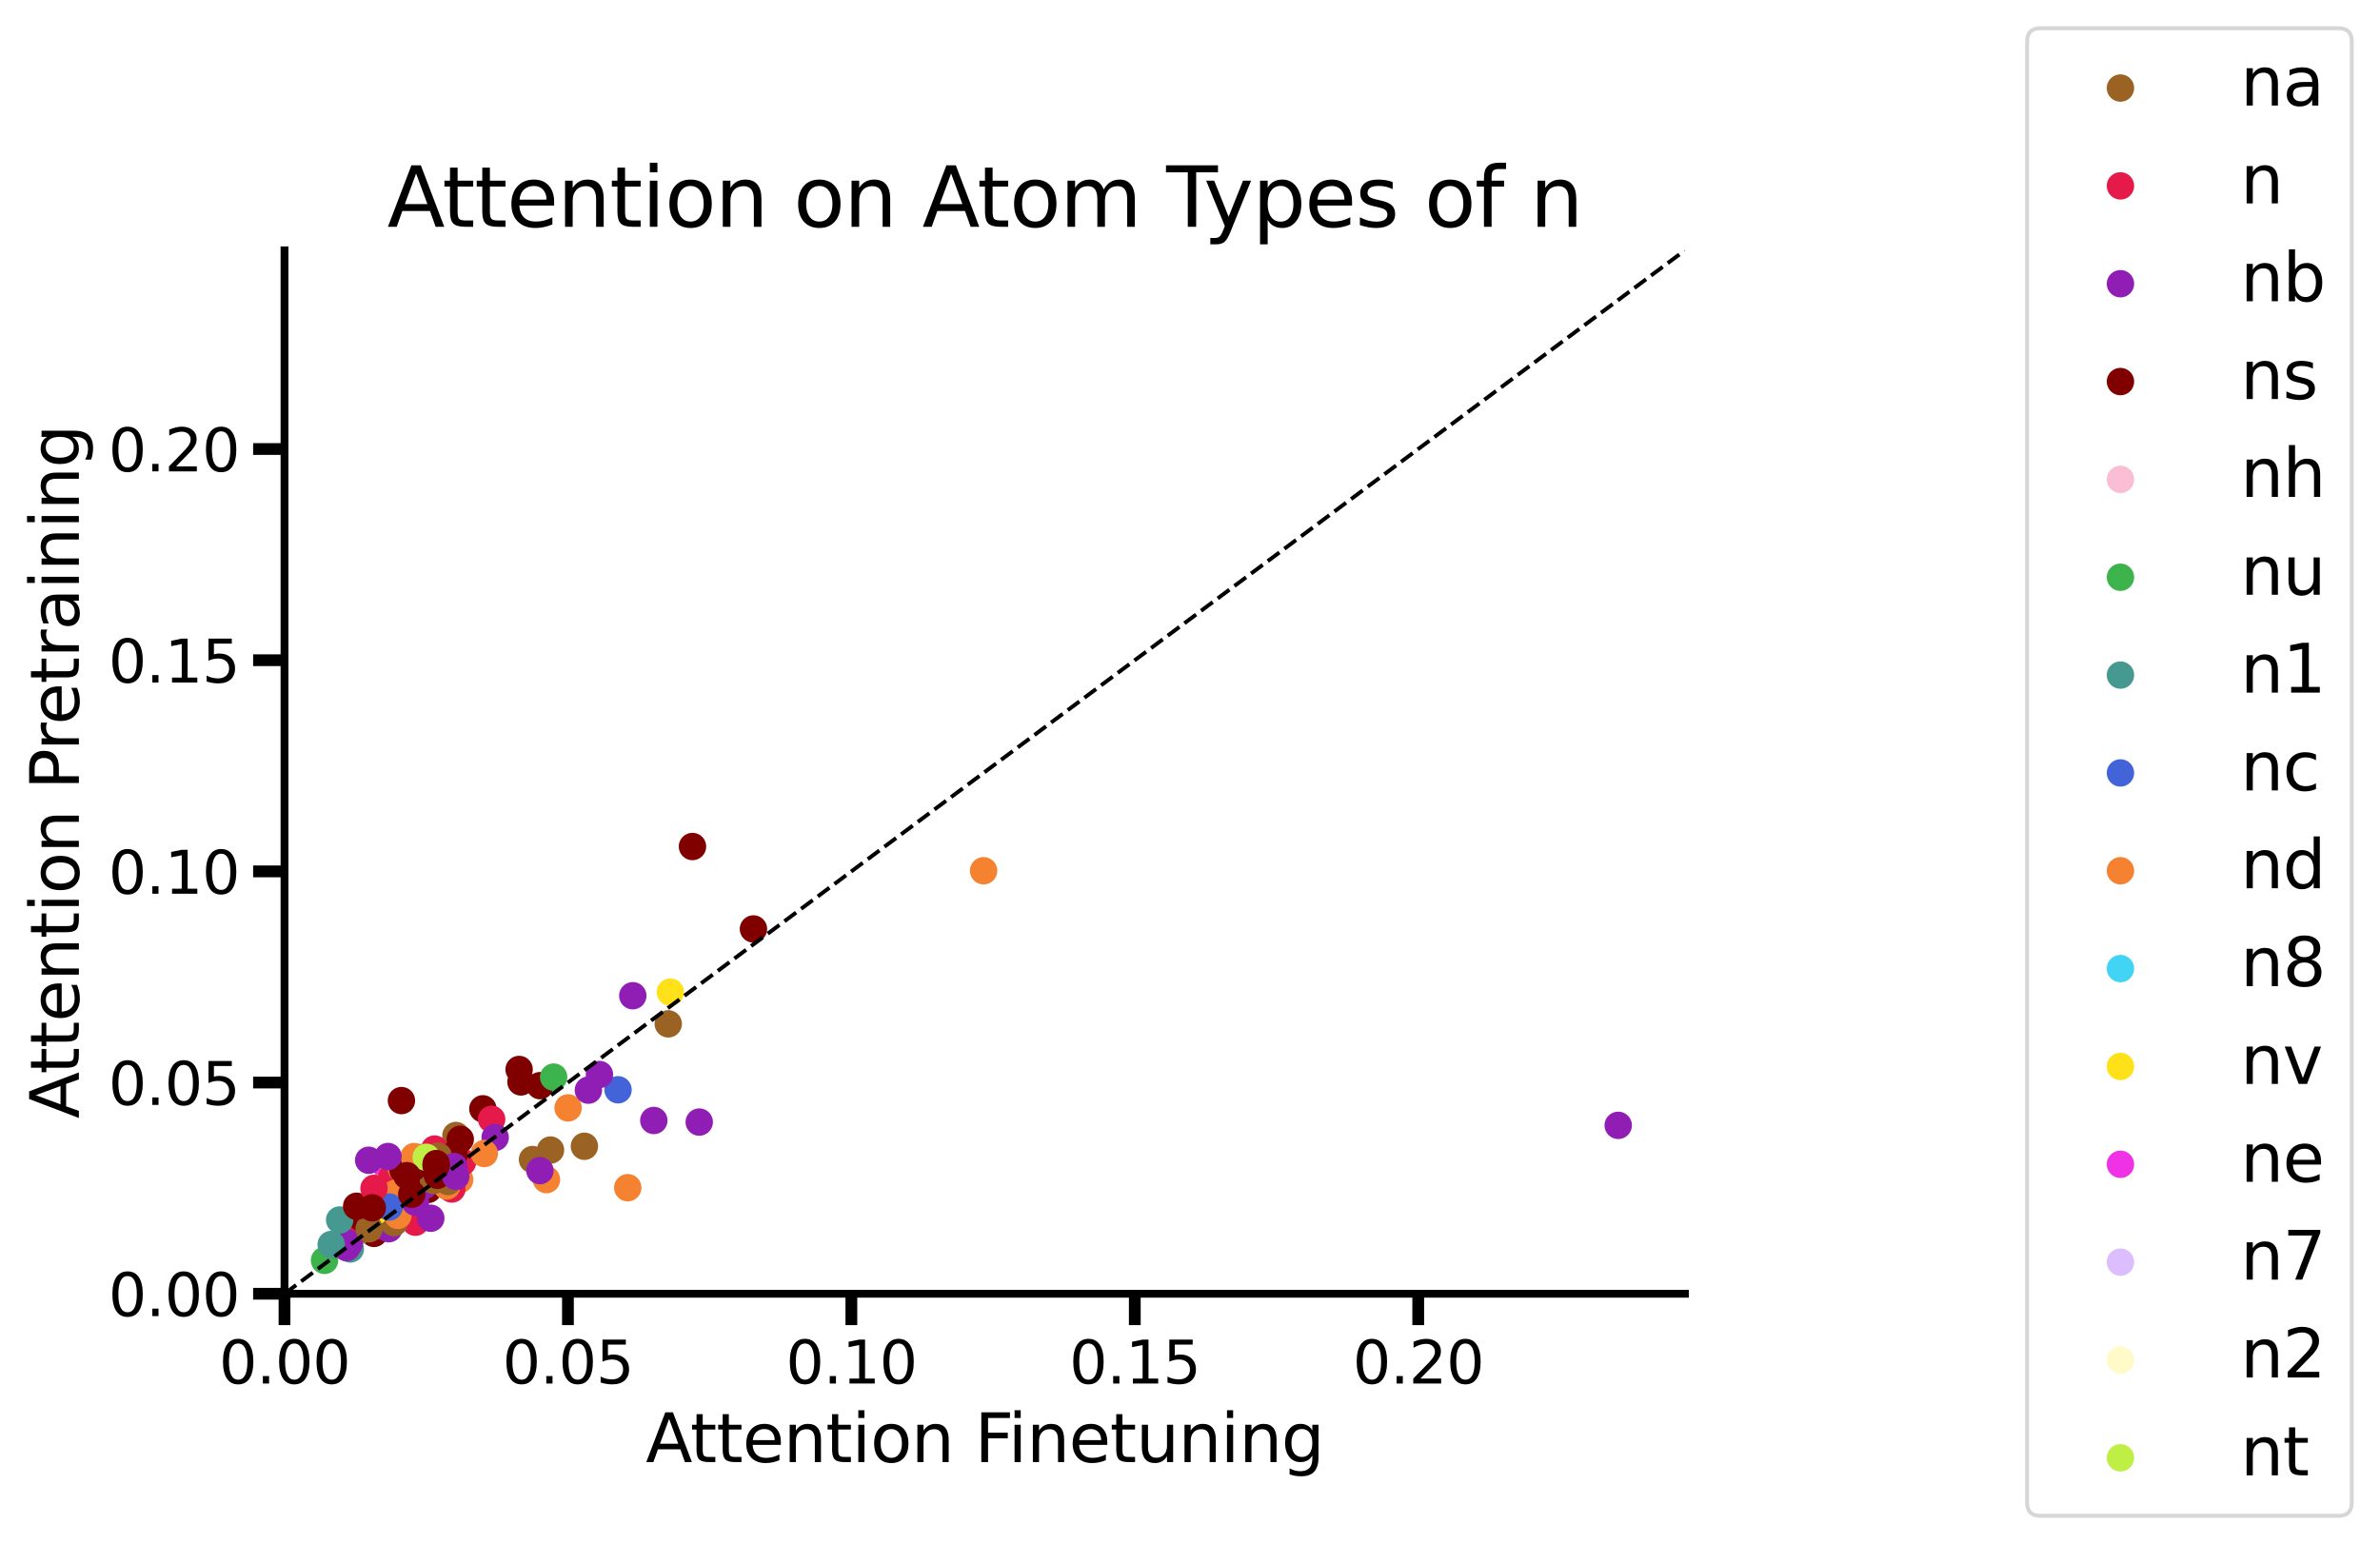 <?xml version="1.0" encoding="utf-8" standalone="no"?>
<!DOCTYPE svg PUBLIC "-//W3C//DTD SVG 1.1//EN"
  "http://www.w3.org/Graphics/SVG/1.1/DTD/svg11.dtd">
<svg xmlns:xlink="http://www.w3.org/1999/xlink" width="606.931pt" height="393.792pt" viewBox="0 0 606.931 393.792" xmlns="http://www.w3.org/2000/svg" version="1.1">
 <defs>
  <style type="text/css">*{stroke-linejoin: round; stroke-linecap: butt}</style>
 </defs>
 <g id="figure_1">
  <g id="patch_1">
   <path d="M 0 393.792 
L 606.931 393.792 
L 606.931 -0 
L 0 -0 
z
" style="fill: #ffffff"/>
  </g>
  <g id="axes_1">
   <g id="patch_2">
    <path d="M 72.551 329.952 
L 429.671 329.952 
L 429.671 63.84 
L 72.551 63.84 
z
" style="fill: #ffffff"/>
   </g>
   <g id="PathCollection_1">
    <defs>
     <path id="mbb63aabe8a" d="M 0 3 
C 0.796 3 1.559 2.684 2.121 2.121 
C 2.684 1.559 3 0.796 3 0 
C 3 -0.796 2.684 -1.559 2.121 -2.121 
C 1.559 -2.684 0.796 -3 0 -3 
C -0.796 -3 -1.559 -2.684 -2.121 -2.121 
C -2.684 -1.559 -3 -0.796 -3 0 
C -3 0.796 -2.684 1.559 -2.121 2.121 
C -1.559 2.684 -0.796 3 0 3 
z
" style="stroke: #9a6324"/>
    </defs>
    <g clip-path="url(#p401f1fcfac)">
     <use xlink:href="#mbb63aabe8a" x="149.029" y="292.339" style="fill: #9a6324; stroke: #9a6324"/>
    </g>
   </g>
   <g id="PathCollection_2">
    <defs>
     <path id="mabd2d1f345" d="M 0 3 
C 0.796 3 1.559 2.684 2.121 2.121 
C 2.684 1.559 3 0.796 3 0 
C 3 -0.796 2.684 -1.559 2.121 -2.121 
C 1.559 -2.684 0.796 -3 0 -3 
C -0.796 -3 -1.559 -2.684 -2.121 -2.121 
C -2.684 -1.559 -3 -0.796 -3 0 
C -3 0.796 -2.684 1.559 -2.121 2.121 
C -1.559 2.684 -0.796 3 0 3 
z
" style="stroke: #e6194b"/>
    </defs>
    <g clip-path="url(#p401f1fcfac)">
     <use xlink:href="#mabd2d1f345" x="104.509" y="303.151" style="fill: #e6194b; stroke: #e6194b"/>
    </g>
   </g>
   <g id="PathCollection_3">
    <defs>
     <path id="mf7f978f281" d="M 0 3 
C 0.796 3 1.559 2.684 2.121 2.121 
C 2.684 1.559 3 0.796 3 0 
C 3 -0.796 2.684 -1.559 2.121 -2.121 
C 1.559 -2.684 0.796 -3 0 -3 
C -0.796 -3 -1.559 -2.684 -2.121 -2.121 
C -2.684 -1.559 -3 -0.796 -3 0 
C -3 0.796 -2.684 1.559 -2.121 2.121 
C -1.559 2.684 -0.796 3 0 3 
z
" style="stroke: #911eb4"/>
    </defs>
    <g clip-path="url(#p401f1fcfac)">
     <use xlink:href="#mf7f978f281" x="105.524" y="306.98" style="fill: #911eb4; stroke: #911eb4"/>
    </g>
   </g>
   <g id="PathCollection_4">
    <defs>
     <path id="mf77bcd18bd" d="M 0 3 
C 0.796 3 1.559 2.684 2.121 2.121 
C 2.684 1.559 3 0.796 3 0 
C 3 -0.796 2.684 -1.559 2.121 -2.121 
C 1.559 -2.684 0.796 -3 0 -3 
C -0.796 -3 -1.559 -2.684 -2.121 -2.121 
C -2.684 -1.559 -3 -0.796 -3 0 
C -3 0.796 -2.684 1.559 -2.121 2.121 
C -1.559 2.684 -0.796 3 0 3 
z
" style="stroke: #800000"/>
    </defs>
    <g clip-path="url(#p401f1fcfac)">
     <use xlink:href="#mf77bcd18bd" x="95.371" y="314.561" style="fill: #800000; stroke: #800000"/>
    </g>
   </g>
   <g id="PathCollection_5">
    <g clip-path="url(#p401f1fcfac)">
     <use xlink:href="#mbb63aabe8a" x="95.821" y="311.143" style="fill: #9a6324; stroke: #9a6324"/>
    </g>
   </g>
   <g id="PathCollection_6">
    <g clip-path="url(#p401f1fcfac)">
     <use xlink:href="#mbb63aabe8a" x="88.224" y="312.404" style="fill: #9a6324; stroke: #9a6324"/>
    </g>
   </g>
   <g id="PathCollection_7">
    <g clip-path="url(#p401f1fcfac)">
     <use xlink:href="#mf77bcd18bd" x="91.503" y="308.555" style="fill: #800000; stroke: #800000"/>
    </g>
   </g>
   <g id="PathCollection_8">
    <defs>
     <path id="m995b237acf" d="M 0 3 
C 0.796 3 1.559 2.684 2.121 2.121 
C 2.684 1.559 3 0.796 3 0 
C 3 -0.796 2.684 -1.559 2.121 -2.121 
C 1.559 -2.684 0.796 -3 0 -3 
C -0.796 -3 -1.559 -2.684 -2.121 -2.121 
C -2.684 -1.559 -3 -0.796 -3 0 
C -3 0.796 -2.684 1.559 -2.121 2.121 
C -1.559 2.684 -0.796 3 0 3 
z
" style="stroke: #fabed4"/>
    </defs>
    <g clip-path="url(#p401f1fcfac)">
     <use xlink:href="#m995b237acf" x="108.164" y="301.628" style="fill: #fabed4; stroke: #fabed4"/>
    </g>
   </g>
   <g id="PathCollection_9">
    <g clip-path="url(#p401f1fcfac)">
     <use xlink:href="#mf77bcd18bd" x="92.668" y="313.439" style="fill: #800000; stroke: #800000"/>
    </g>
   </g>
   <g id="PathCollection_10">
    <g clip-path="url(#p401f1fcfac)">
     <use xlink:href="#mf7f978f281" x="99.325" y="310.062" style="fill: #911eb4; stroke: #911eb4"/>
    </g>
   </g>
   <g id="PathCollection_11">
    <g clip-path="url(#p401f1fcfac)">
     <use xlink:href="#mf77bcd18bd" x="137.719" y="276.883" style="fill: #800000; stroke: #800000"/>
    </g>
   </g>
   <g id="PathCollection_12">
    <g clip-path="url(#p401f1fcfac)">
     <use xlink:href="#mf77bcd18bd" x="109.171" y="303.352" style="fill: #800000; stroke: #800000"/>
    </g>
   </g>
   <g id="PathCollection_13">
    <g clip-path="url(#p401f1fcfac)">
     <use xlink:href="#mf77bcd18bd" x="123.139" y="282.787" style="fill: #800000; stroke: #800000"/>
    </g>
   </g>
   <g id="PathCollection_14">
    <g clip-path="url(#p401f1fcfac)">
     <use xlink:href="#mabd2d1f345" x="107.056" y="295.234" style="fill: #e6194b; stroke: #e6194b"/>
    </g>
   </g>
   <g id="PathCollection_15">
    <g clip-path="url(#p401f1fcfac)">
     <use xlink:href="#mf77bcd18bd" x="109.757" y="296.589" style="fill: #800000; stroke: #800000"/>
    </g>
   </g>
   <g id="PathCollection_16">
    <g clip-path="url(#p401f1fcfac)">
     <use xlink:href="#mf77bcd18bd" x="132.857" y="275.931" style="fill: #800000; stroke: #800000"/>
    </g>
   </g>
   <g id="PathCollection_17">
    <g clip-path="url(#p401f1fcfac)">
     <use xlink:href="#mf77bcd18bd" x="99.889" y="304.871" style="fill: #800000; stroke: #800000"/>
    </g>
   </g>
   <g id="PathCollection_18">
    <defs>
     <path id="mba1541aaf1" d="M 0 3 
C 0.796 3 1.559 2.684 2.121 2.121 
C 2.684 1.559 3 0.796 3 0 
C 3 -0.796 2.684 -1.559 2.121 -2.121 
C 1.559 -2.684 0.796 -3 0 -3 
C -0.796 -3 -1.559 -2.684 -2.121 -2.121 
C -2.684 -1.559 -3 -0.796 -3 0 
C -3 0.796 -2.684 1.559 -2.121 2.121 
C -1.559 2.684 -0.796 3 0 3 
z
" style="stroke: #3cb44b"/>
    </defs>
    <g clip-path="url(#p401f1fcfac)">
     <use xlink:href="#mba1541aaf1" x="82.757" y="321.441" style="fill: #3cb44b; stroke: #3cb44b"/>
    </g>
   </g>
   <g id="PathCollection_19">
    <defs>
     <path id="md9d8e5a455" d="M 0 3 
C 0.796 3 1.559 2.684 2.121 2.121 
C 2.684 1.559 3 0.796 3 0 
C 3 -0.796 2.684 -1.559 2.121 -2.121 
C 1.559 -2.684 0.796 -3 0 -3 
C -0.796 -3 -1.559 -2.684 -2.121 -2.121 
C -2.684 -1.559 -3 -0.796 -3 0 
C -3 0.796 -2.684 1.559 -2.121 2.121 
C -1.559 2.684 -0.796 3 0 3 
z
" style="stroke: #469990"/>
    </defs>
    <g clip-path="url(#p401f1fcfac)">
     <use xlink:href="#md9d8e5a455" x="89.335" y="318.534" style="fill: #469990; stroke: #469990"/>
    </g>
   </g>
   <g id="PathCollection_20">
    <g clip-path="url(#p401f1fcfac)">
     <use xlink:href="#mbb63aabe8a" x="170.414" y="261.121" style="fill: #9a6324; stroke: #9a6324"/>
    </g>
   </g>
   <g id="PathCollection_21">
    <defs>
     <path id="mcd67c31990" d="M 0 3 
C 0.796 3 1.559 2.684 2.121 2.121 
C 2.684 1.559 3 0.796 3 0 
C 3 -0.796 2.684 -1.559 2.121 -2.121 
C 1.559 -2.684 0.796 -3 0 -3 
C -0.796 -3 -1.559 -2.684 -2.121 -2.121 
C -2.684 -1.559 -3 -0.796 -3 0 
C -3 0.796 -2.684 1.559 -2.121 2.121 
C -1.559 2.684 -0.796 3 0 3 
z
" style="stroke: #4363d8"/>
    </defs>
    <g clip-path="url(#p401f1fcfac)">
     <use xlink:href="#mcd67c31990" x="157.605" y="277.933" style="fill: #4363d8; stroke: #4363d8"/>
    </g>
   </g>
   <g id="PathCollection_22">
    <defs>
     <path id="m71c857039d" d="M 0 3 
C 0.796 3 1.559 2.684 2.121 2.121 
C 2.684 1.559 3 0.796 3 0 
C 3 -0.796 2.684 -1.559 2.121 -2.121 
C 1.559 -2.684 0.796 -3 0 -3 
C -0.796 -3 -1.559 -2.684 -2.121 -2.121 
C -2.684 -1.559 -3 -0.796 -3 0 
C -3 0.796 -2.684 1.559 -2.121 2.121 
C -1.559 2.684 -0.796 3 0 3 
z
" style="stroke: #f58231"/>
    </defs>
    <g clip-path="url(#p401f1fcfac)">
     <use xlink:href="#m71c857039d" x="144.873" y="282.552" style="fill: #f58231; stroke: #f58231"/>
    </g>
   </g>
   <g id="PathCollection_23">
    <g clip-path="url(#p401f1fcfac)">
     <use xlink:href="#m71c857039d" x="117.225" y="300.847" style="fill: #f58231; stroke: #f58231"/>
    </g>
   </g>
   <g id="PathCollection_24">
    <g clip-path="url(#p401f1fcfac)">
     <use xlink:href="#mbb63aabe8a" x="116.27" y="289.59" style="fill: #9a6324; stroke: #9a6324"/>
    </g>
   </g>
   <g id="PathCollection_25">
    <g clip-path="url(#p401f1fcfac)">
     <use xlink:href="#mbb63aabe8a" x="140.386" y="293.306" style="fill: #9a6324; stroke: #9a6324"/>
    </g>
   </g>
   <g id="PathCollection_26">
    <g clip-path="url(#p401f1fcfac)">
     <use xlink:href="#mabd2d1f345" x="99.497" y="304.901" style="fill: #e6194b; stroke: #e6194b"/>
    </g>
   </g>
   <g id="PathCollection_27">
    <g clip-path="url(#p401f1fcfac)">
     <use xlink:href="#mba1541aaf1" x="95.407" y="309.393" style="fill: #3cb44b; stroke: #3cb44b"/>
    </g>
   </g>
   <g id="PathCollection_28">
    <g clip-path="url(#p401f1fcfac)">
     <use xlink:href="#mf7f978f281" x="100.701" y="310.073" style="fill: #911eb4; stroke: #911eb4"/>
    </g>
   </g>
   <g id="PathCollection_29">
    <g clip-path="url(#p401f1fcfac)">
     <use xlink:href="#mf77bcd18bd" x="132.382" y="272.753" style="fill: #800000; stroke: #800000"/>
    </g>
   </g>
   <g id="PathCollection_30">
    <g clip-path="url(#p401f1fcfac)">
     <use xlink:href="#mabd2d1f345" x="115.221" y="303.242" style="fill: #e6194b; stroke: #e6194b"/>
    </g>
   </g>
   <g id="PathCollection_31">
    <g clip-path="url(#p401f1fcfac)">
     <use xlink:href="#mf77bcd18bd" x="192.139" y="236.92" style="fill: #800000; stroke: #800000"/>
    </g>
   </g>
   <g id="PathCollection_32">
    <g clip-path="url(#p401f1fcfac)">
     <use xlink:href="#m71c857039d" x="113.926" y="302.492" style="fill: #f58231; stroke: #f58231"/>
    </g>
   </g>
   <g id="PathCollection_33">
    <g clip-path="url(#p401f1fcfac)">
     <use xlink:href="#m71c857039d" x="101.846" y="306.248" style="fill: #f58231; stroke: #f58231"/>
    </g>
   </g>
   <g id="PathCollection_34">
    <defs>
     <path id="m441d9ea7a2" d="M 0 3 
C 0.796 3 1.559 2.684 2.121 2.121 
C 2.684 1.559 3 0.796 3 0 
C 3 -0.796 2.684 -1.559 2.121 -2.121 
C 1.559 -2.684 0.796 -3 0 -3 
C -0.796 -3 -1.559 -2.684 -2.121 -2.121 
C -2.684 -1.559 -3 -0.796 -3 0 
C -3 0.796 -2.684 1.559 -2.121 2.121 
C -1.559 2.684 -0.796 3 0 3 
z
" style="stroke: #42d4f4"/>
    </defs>
    <g clip-path="url(#p401f1fcfac)">
     <use xlink:href="#m441d9ea7a2" x="91.215" y="309.66" style="fill: #42d4f4; stroke: #42d4f4"/>
    </g>
   </g>
   <g id="PathCollection_35">
    <g clip-path="url(#p401f1fcfac)">
     <use xlink:href="#mf77bcd18bd" x="98.446" y="305.363" style="fill: #800000; stroke: #800000"/>
    </g>
   </g>
   <g id="PathCollection_36">
    <g clip-path="url(#p401f1fcfac)">
     <use xlink:href="#mabd2d1f345" x="117.961" y="296.396" style="fill: #e6194b; stroke: #e6194b"/>
    </g>
   </g>
   <g id="PathCollection_37">
    <g clip-path="url(#p401f1fcfac)">
     <use xlink:href="#m71c857039d" x="105.628" y="308.413" style="fill: #f58231; stroke: #f58231"/>
    </g>
   </g>
   <g id="PathCollection_38">
    <g clip-path="url(#p401f1fcfac)">
     <use xlink:href="#mabd2d1f345" x="110.837" y="293.05" style="fill: #e6194b; stroke: #e6194b"/>
    </g>
   </g>
   <g id="PathCollection_39">
    <g clip-path="url(#p401f1fcfac)">
     <use xlink:href="#mf77bcd18bd" x="102.372" y="280.69" style="fill: #800000; stroke: #800000"/>
    </g>
   </g>
   <g id="PathCollection_40">
    <defs>
     <path id="mbdca266bdc" d="M 0 3 
C 0.796 3 1.559 2.684 2.121 2.121 
C 2.684 1.559 3 0.796 3 0 
C 3 -0.796 2.684 -1.559 2.121 -2.121 
C 1.559 -2.684 0.796 -3 0 -3 
C -0.796 -3 -1.559 -2.684 -2.121 -2.121 
C -2.684 -1.559 -3 -0.796 -3 0 
C -3 0.796 -2.684 1.559 -2.121 2.121 
C -1.559 2.684 -0.796 3 0 3 
z
" style="stroke: #ffe119"/>
    </defs>
    <g clip-path="url(#p401f1fcfac)">
     <use xlink:href="#mbdca266bdc" x="170.948" y="253.03" style="fill: #ffe119; stroke: #ffe119"/>
    </g>
   </g>
   <g id="PathCollection_41">
    <g clip-path="url(#p401f1fcfac)">
     <use xlink:href="#m71c857039d" x="250.83" y="222.077" style="fill: #f58231; stroke: #f58231"/>
    </g>
   </g>
   <g id="PathCollection_42">
    <defs>
     <path id="m3b4415e897" d="M 0 3 
C 0.796 3 1.559 2.684 2.121 2.121 
C 2.684 1.559 3 0.796 3 0 
C 3 -0.796 2.684 -1.559 2.121 -2.121 
C 1.559 -2.684 0.796 -3 0 -3 
C -0.796 -3 -1.559 -2.684 -2.121 -2.121 
C -2.684 -1.559 -3 -0.796 -3 0 
C -3 0.796 -2.684 1.559 -2.121 2.121 
C -1.559 2.684 -0.796 3 0 3 
z
" style="stroke: #f032e6"/>
    </defs>
    <g clip-path="url(#p401f1fcfac)">
     <use xlink:href="#m3b4415e897" x="98.558" y="297.453" style="fill: #f032e6; stroke: #f032e6"/>
    </g>
   </g>
   <g id="PathCollection_43">
    <g clip-path="url(#p401f1fcfac)">
     <use xlink:href="#m995b237acf" x="96.334" y="307.854" style="fill: #fabed4; stroke: #fabed4"/>
    </g>
   </g>
   <g id="PathCollection_44">
    <g clip-path="url(#p401f1fcfac)">
     <use xlink:href="#m3b4415e897" x="95.824" y="312.604" style="fill: #f032e6; stroke: #f032e6"/>
    </g>
   </g>
   <g id="PathCollection_45">
    <g clip-path="url(#p401f1fcfac)">
     <use xlink:href="#mbdca266bdc" x="95.994" y="309.241" style="fill: #ffe119; stroke: #ffe119"/>
    </g>
   </g>
   <g id="PathCollection_46">
    <g clip-path="url(#p401f1fcfac)">
     <use xlink:href="#mf7f978f281" x="178.314" y="286.169" style="fill: #911eb4; stroke: #911eb4"/>
    </g>
   </g>
   <g id="PathCollection_47">
    <g clip-path="url(#p401f1fcfac)">
     <use xlink:href="#mbdca266bdc" x="102.026" y="300.018" style="fill: #ffe119; stroke: #ffe119"/>
    </g>
   </g>
   <g id="PathCollection_48">
    <g clip-path="url(#p401f1fcfac)">
     <use xlink:href="#mf7f978f281" x="110.742" y="300.392" style="fill: #911eb4; stroke: #911eb4"/>
    </g>
   </g>
   <g id="PathCollection_49">
    <g clip-path="url(#p401f1fcfac)">
     <use xlink:href="#mbdca266bdc" x="97.614" y="302.74" style="fill: #ffe119; stroke: #ffe119"/>
    </g>
   </g>
   <g id="PathCollection_50">
    <g clip-path="url(#p401f1fcfac)">
     <use xlink:href="#mf7f978f281" x="93.868" y="310.392" style="fill: #911eb4; stroke: #911eb4"/>
    </g>
   </g>
   <g id="PathCollection_51">
    <g clip-path="url(#p401f1fcfac)">
     <use xlink:href="#mf7f978f281" x="108.131" y="302.418" style="fill: #911eb4; stroke: #911eb4"/>
    </g>
   </g>
   <g id="PathCollection_52">
    <g clip-path="url(#p401f1fcfac)">
     <use xlink:href="#mabd2d1f345" x="105.93" y="311.713" style="fill: #e6194b; stroke: #e6194b"/>
    </g>
   </g>
   <g id="PathCollection_53">
    <g clip-path="url(#p401f1fcfac)">
     <use xlink:href="#m441d9ea7a2" x="93.619" y="309.35" style="fill: #42d4f4; stroke: #42d4f4"/>
    </g>
   </g>
   <g id="PathCollection_54">
    <g clip-path="url(#p401f1fcfac)">
     <use xlink:href="#mba1541aaf1" x="91.663" y="313.859" style="fill: #3cb44b; stroke: #3cb44b"/>
    </g>
   </g>
   <g id="PathCollection_55">
    <g clip-path="url(#p401f1fcfac)">
     <use xlink:href="#mabd2d1f345" x="125.379" y="285.456" style="fill: #e6194b; stroke: #e6194b"/>
    </g>
   </g>
   <g id="PathCollection_56">
    <g clip-path="url(#p401f1fcfac)">
     <use xlink:href="#mabd2d1f345" x="99.823" y="300.442" style="fill: #e6194b; stroke: #e6194b"/>
    </g>
   </g>
   <g id="PathCollection_57">
    <g clip-path="url(#p401f1fcfac)">
     <use xlink:href="#m71c857039d" x="101.917" y="307.262" style="fill: #f58231; stroke: #f58231"/>
    </g>
   </g>
   <g id="PathCollection_58">
    <g clip-path="url(#p401f1fcfac)">
     <use xlink:href="#m71c857039d" x="102.364" y="298.112" style="fill: #f58231; stroke: #f58231"/>
    </g>
   </g>
   <g id="PathCollection_59">
    <g clip-path="url(#p401f1fcfac)">
     <use xlink:href="#mf77bcd18bd" x="92.78" y="309.588" style="fill: #800000; stroke: #800000"/>
    </g>
   </g>
   <g id="PathCollection_60">
    <g clip-path="url(#p401f1fcfac)">
     <use xlink:href="#mf77bcd18bd" x="96.658" y="307.997" style="fill: #800000; stroke: #800000"/>
    </g>
   </g>
   <g id="PathCollection_61">
    <g clip-path="url(#p401f1fcfac)">
     <use xlink:href="#m995b237acf" x="91.412" y="311.889" style="fill: #fabed4; stroke: #fabed4"/>
    </g>
   </g>
   <g id="PathCollection_62">
    <g clip-path="url(#p401f1fcfac)">
     <use xlink:href="#mf77bcd18bd" x="92.394" y="310.293" style="fill: #800000; stroke: #800000"/>
    </g>
   </g>
   <g id="PathCollection_63">
    <g clip-path="url(#p401f1fcfac)">
     <use xlink:href="#m441d9ea7a2" x="95.923" y="310.676" style="fill: #42d4f4; stroke: #42d4f4"/>
    </g>
   </g>
   <g id="PathCollection_64">
    <g clip-path="url(#p401f1fcfac)">
     <use xlink:href="#mf77bcd18bd" x="117.37" y="290.556" style="fill: #800000; stroke: #800000"/>
    </g>
   </g>
   <g id="PathCollection_65">
    <g clip-path="url(#p401f1fcfac)">
     <use xlink:href="#mf77bcd18bd" x="115.801" y="294.494" style="fill: #800000; stroke: #800000"/>
    </g>
   </g>
   <g id="PathCollection_66">
    <g clip-path="url(#p401f1fcfac)">
     <use xlink:href="#mf7f978f281" x="99.152" y="313.362" style="fill: #911eb4; stroke: #911eb4"/>
    </g>
   </g>
   <g id="PathCollection_67">
    <g clip-path="url(#p401f1fcfac)">
     <use xlink:href="#mf7f978f281" x="100.257" y="311.331" style="fill: #911eb4; stroke: #911eb4"/>
    </g>
   </g>
   <g id="PathCollection_68">
    <g clip-path="url(#p401f1fcfac)">
     <use xlink:href="#mf7f978f281" x="166.727" y="285.764" style="fill: #911eb4; stroke: #911eb4"/>
    </g>
   </g>
   <g id="PathCollection_69">
    <g clip-path="url(#p401f1fcfac)">
     <use xlink:href="#mf7f978f281" x="126.272" y="290.095" style="fill: #911eb4; stroke: #911eb4"/>
    </g>
   </g>
   <g id="PathCollection_70">
    <defs>
     <path id="m5795cc227f" d="M 0 3 
C 0.796 3 1.559 2.684 2.121 2.121 
C 2.684 1.559 3 0.796 3 0 
C 3 -0.796 2.684 -1.559 2.121 -2.121 
C 1.559 -2.684 0.796 -3 0 -3 
C -0.796 -3 -1.559 -2.684 -2.121 -2.121 
C -2.684 -1.559 -3 -0.796 -3 0 
C -3 0.796 -2.684 1.559 -2.121 2.121 
C -1.559 2.684 -0.796 3 0 3 
z
" style="stroke: #dcbeff"/>
    </defs>
    <g clip-path="url(#p401f1fcfac)">
     <use xlink:href="#m5795cc227f" x="89.744" y="314.887" style="fill: #dcbeff; stroke: #dcbeff"/>
    </g>
   </g>
   <g id="PathCollection_71">
    <g clip-path="url(#p401f1fcfac)">
     <use xlink:href="#mabd2d1f345" x="91.916" y="313.443" style="fill: #e6194b; stroke: #e6194b"/>
    </g>
   </g>
   <g id="PathCollection_72">
    <g clip-path="url(#p401f1fcfac)">
     <use xlink:href="#mf7f978f281" x="89.063" y="317.133" style="fill: #911eb4; stroke: #911eb4"/>
    </g>
   </g>
   <g id="PathCollection_73">
    <g clip-path="url(#p401f1fcfac)">
     <use xlink:href="#mf7f978f281" x="88.391" y="318.196" style="fill: #911eb4; stroke: #911eb4"/>
    </g>
   </g>
   <g id="PathCollection_74">
    <g clip-path="url(#p401f1fcfac)">
     <use xlink:href="#mabd2d1f345" x="96.921" y="307.765" style="fill: #e6194b; stroke: #e6194b"/>
    </g>
   </g>
   <g id="PathCollection_75">
    <g clip-path="url(#p401f1fcfac)">
     <use xlink:href="#mbb63aabe8a" x="100.493" y="311.812" style="fill: #9a6324; stroke: #9a6324"/>
    </g>
   </g>
   <g id="PathCollection_76">
    <g clip-path="url(#p401f1fcfac)">
     <use xlink:href="#m71c857039d" x="101.473" y="309.983" style="fill: #f58231; stroke: #f58231"/>
    </g>
   </g>
   <g id="PathCollection_77">
    <g clip-path="url(#p401f1fcfac)">
     <use xlink:href="#mbb63aabe8a" x="135.791" y="295.728" style="fill: #9a6324; stroke: #9a6324"/>
    </g>
   </g>
   <g id="PathCollection_78">
    <g clip-path="url(#p401f1fcfac)">
     <use xlink:href="#m71c857039d" x="123.504" y="294.187" style="fill: #f58231; stroke: #f58231"/>
    </g>
   </g>
   <g id="PathCollection_79">
    <g clip-path="url(#p401f1fcfac)">
     <use xlink:href="#mcd67c31990" x="109.236" y="297.345" style="fill: #4363d8; stroke: #4363d8"/>
    </g>
   </g>
   <g id="PathCollection_80">
    <g clip-path="url(#p401f1fcfac)">
     <use xlink:href="#m71c857039d" x="160.085" y="302.908" style="fill: #f58231; stroke: #f58231"/>
    </g>
   </g>
   <g id="PathCollection_81">
    <g clip-path="url(#p401f1fcfac)">
     <use xlink:href="#m71c857039d" x="139.355" y="300.844" style="fill: #f58231; stroke: #f58231"/>
    </g>
   </g>
   <g id="PathCollection_82">
    <g clip-path="url(#p401f1fcfac)">
     <use xlink:href="#mbb63aabe8a" x="111.332" y="296.693" style="fill: #9a6324; stroke: #9a6324"/>
    </g>
   </g>
   <g id="PathCollection_83">
    <defs>
     <path id="m0a0a833b0a" d="M 0 3 
C 0.796 3 1.559 2.684 2.121 2.121 
C 2.684 1.559 3 0.796 3 0 
C 3 -0.796 2.684 -1.559 2.121 -2.121 
C 1.559 -2.684 0.796 -3 0 -3 
C -0.796 -3 -1.559 -2.684 -2.121 -2.121 
C -2.684 -1.559 -3 -0.796 -3 0 
C -3 0.796 -2.684 1.559 -2.121 2.121 
C -1.559 2.684 -0.796 3 0 3 
z
" style="stroke: #fffac8"/>
    </defs>
    <g clip-path="url(#p401f1fcfac)">
     <use xlink:href="#m0a0a833b0a" x="99.411" y="306.237" style="fill: #fffac8; stroke: #fffac8"/>
    </g>
   </g>
   <g id="PathCollection_84">
    <g clip-path="url(#p401f1fcfac)">
     <use xlink:href="#mf7f978f281" x="109.856" y="310.695" style="fill: #911eb4; stroke: #911eb4"/>
    </g>
   </g>
   <g id="PathCollection_85">
    <g clip-path="url(#p401f1fcfac)">
     <use xlink:href="#mf77bcd18bd" x="106.25" y="299.428" style="fill: #800000; stroke: #800000"/>
    </g>
   </g>
   <g id="PathCollection_86">
    <g clip-path="url(#p401f1fcfac)">
     <use xlink:href="#mf7f978f281" x="105.944" y="306.607" style="fill: #911eb4; stroke: #911eb4"/>
    </g>
   </g>
   <g id="PathCollection_87">
    <g clip-path="url(#p401f1fcfac)">
     <use xlink:href="#mbb63aabe8a" x="110.548" y="301.044" style="fill: #9a6324; stroke: #9a6324"/>
    </g>
   </g>
   <g id="PathCollection_88">
    <g clip-path="url(#p401f1fcfac)">
     <use xlink:href="#mf77bcd18bd" x="102.763" y="298.444" style="fill: #800000; stroke: #800000"/>
    </g>
   </g>
   <g id="PathCollection_89">
    <g clip-path="url(#p401f1fcfac)">
     <use xlink:href="#mf77bcd18bd" x="92.141" y="310.602" style="fill: #800000; stroke: #800000"/>
    </g>
   </g>
   <g id="PathCollection_90">
    <g clip-path="url(#p401f1fcfac)">
     <use xlink:href="#mbdca266bdc" x="95.635" y="308.939" style="fill: #ffe119; stroke: #ffe119"/>
    </g>
   </g>
   <g id="PathCollection_91">
    <g clip-path="url(#p401f1fcfac)">
     <use xlink:href="#mf7f978f281" x="412.666" y="287.006" style="fill: #911eb4; stroke: #911eb4"/>
    </g>
   </g>
   <g id="PathCollection_92">
    <g clip-path="url(#p401f1fcfac)">
     <use xlink:href="#mf7f978f281" x="137.687" y="298.552" style="fill: #911eb4; stroke: #911eb4"/>
    </g>
   </g>
   <g id="PathCollection_93">
    <g clip-path="url(#p401f1fcfac)">
     <use xlink:href="#mbb63aabe8a" x="114.219" y="301.327" style="fill: #9a6324; stroke: #9a6324"/>
    </g>
   </g>
   <g id="PathCollection_94">
    <g clip-path="url(#p401f1fcfac)">
     <use xlink:href="#mf77bcd18bd" x="111.535" y="299.74" style="fill: #800000; stroke: #800000"/>
    </g>
   </g>
   <g id="PathCollection_95">
    <g clip-path="url(#p401f1fcfac)">
     <use xlink:href="#mf77bcd18bd" x="105.469" y="297.691" style="fill: #800000; stroke: #800000"/>
    </g>
   </g>
   <g id="PathCollection_96">
    <g clip-path="url(#p401f1fcfac)">
     <use xlink:href="#mf7f978f281" x="152.871" y="274.045" style="fill: #911eb4; stroke: #911eb4"/>
    </g>
   </g>
   <g id="PathCollection_97">
    <g clip-path="url(#p401f1fcfac)">
     <use xlink:href="#mbb63aabe8a" x="111.775" y="294.872" style="fill: #9a6324; stroke: #9a6324"/>
    </g>
   </g>
   <g id="PathCollection_98">
    <g clip-path="url(#p401f1fcfac)">
     <use xlink:href="#m71c857039d" x="105.601" y="294.972" style="fill: #f58231; stroke: #f58231"/>
    </g>
   </g>
   <g id="PathCollection_99">
    <g clip-path="url(#p401f1fcfac)">
     <use xlink:href="#mf7f978f281" x="94.016" y="295.906" style="fill: #911eb4; stroke: #911eb4"/>
    </g>
   </g>
   <g id="PathCollection_100">
    <g clip-path="url(#p401f1fcfac)">
     <use xlink:href="#mf7f978f281" x="98.956" y="294.95" style="fill: #911eb4; stroke: #911eb4"/>
    </g>
   </g>
   <g id="PathCollection_101">
    <g clip-path="url(#p401f1fcfac)">
     <use xlink:href="#mf7f978f281" x="116.234" y="300.022" style="fill: #911eb4; stroke: #911eb4"/>
    </g>
   </g>
   <g id="PathCollection_102">
    <g clip-path="url(#p401f1fcfac)">
     <use xlink:href="#mf7f978f281" x="115.752" y="297.507" style="fill: #911eb4; stroke: #911eb4"/>
    </g>
   </g>
   <g id="PathCollection_103">
    <g clip-path="url(#p401f1fcfac)">
     <use xlink:href="#md9d8e5a455" x="86.614" y="311.141" style="fill: #469990; stroke: #469990"/>
    </g>
   </g>
   <g id="PathCollection_104">
    <g clip-path="url(#p401f1fcfac)">
     <use xlink:href="#mbb63aabe8a" x="94.136" y="313.379" style="fill: #9a6324; stroke: #9a6324"/>
    </g>
   </g>
   <g id="PathCollection_105">
    <g clip-path="url(#p401f1fcfac)">
     <use xlink:href="#m71c857039d" x="100.84" y="304.336" style="fill: #f58231; stroke: #f58231"/>
    </g>
   </g>
   <g id="PathCollection_106">
    <g clip-path="url(#p401f1fcfac)">
     <use xlink:href="#mcd67c31990" x="99.247" y="307.823" style="fill: #4363d8; stroke: #4363d8"/>
    </g>
   </g>
   <g id="PathCollection_107">
    <defs>
     <path id="m193e140bb1" d="M 0 3 
C 0.796 3 1.559 2.684 2.121 2.121 
C 2.684 1.559 3 0.796 3 0 
C 3 -0.796 2.684 -1.559 2.121 -2.121 
C 1.559 -2.684 0.796 -3 0 -3 
C -0.796 -3 -1.559 -2.684 -2.121 -2.121 
C -2.684 -1.559 -3 -0.796 -3 0 
C -3 0.796 -2.684 1.559 -2.121 2.121 
C -1.559 2.684 -0.796 3 0 3 
z
" style="stroke: #bfef45"/>
    </defs>
    <g clip-path="url(#p401f1fcfac)">
     <use xlink:href="#m193e140bb1" x="108.698" y="295.149" style="fill: #bfef45; stroke: #bfef45"/>
    </g>
   </g>
   <g id="PathCollection_108">
    <g clip-path="url(#p401f1fcfac)">
     <use xlink:href="#mf7f978f281" x="150.045" y="278.028" style="fill: #911eb4; stroke: #911eb4"/>
    </g>
   </g>
   <g id="PathCollection_109">
    <g clip-path="url(#p401f1fcfac)">
     <use xlink:href="#mf7f978f281" x="161.37" y="253.948" style="fill: #911eb4; stroke: #911eb4"/>
    </g>
   </g>
   <g id="PathCollection_110">
    <g clip-path="url(#p401f1fcfac)">
     <use xlink:href="#mf77bcd18bd" x="90.952" y="307.638" style="fill: #800000; stroke: #800000"/>
    </g>
   </g>
   <g id="PathCollection_111">
    <g clip-path="url(#p401f1fcfac)">
     <use xlink:href="#mf77bcd18bd" x="105.007" y="304.567" style="fill: #800000; stroke: #800000"/>
    </g>
   </g>
   <g id="PathCollection_112">
    <g clip-path="url(#p401f1fcfac)">
     <use xlink:href="#mf77bcd18bd" x="111.203" y="297.278" style="fill: #800000; stroke: #800000"/>
    </g>
   </g>
   <g id="PathCollection_113">
    <g clip-path="url(#p401f1fcfac)">
     <use xlink:href="#mf77bcd18bd" x="111.23" y="296.753" style="fill: #800000; stroke: #800000"/>
    </g>
   </g>
   <g id="PathCollection_114">
    <g clip-path="url(#p401f1fcfac)">
     <use xlink:href="#mabd2d1f345" x="95.378" y="303.069" style="fill: #e6194b; stroke: #e6194b"/>
    </g>
   </g>
   <g id="PathCollection_115">
    <g clip-path="url(#p401f1fcfac)">
     <use xlink:href="#mba1541aaf1" x="141.186" y="274.704" style="fill: #3cb44b; stroke: #3cb44b"/>
    </g>
   </g>
   <g id="PathCollection_116">
    <g clip-path="url(#p401f1fcfac)">
     <use xlink:href="#mf77bcd18bd" x="94.932" y="308.03" style="fill: #800000; stroke: #800000"/>
    </g>
   </g>
   <g id="PathCollection_117">
    <g clip-path="url(#p401f1fcfac)">
     <use xlink:href="#mf77bcd18bd" x="103.77" y="299.834" style="fill: #800000; stroke: #800000"/>
    </g>
   </g>
   <g id="PathCollection_118">
    <g clip-path="url(#p401f1fcfac)">
     <use xlink:href="#mf77bcd18bd" x="176.591" y="215.896" style="fill: #800000; stroke: #800000"/>
    </g>
   </g>
   <g id="PathCollection_119">
    <g clip-path="url(#p401f1fcfac)">
     <use xlink:href="#md9d8e5a455" x="84.461" y="317.386" style="fill: #469990; stroke: #469990"/>
    </g>
   </g>
   <g id="matplotlib.axis_1">
    <g id="xtick_1">
     <g id="line2d_1">
      <defs>
       <path id="m61d6ea4a35" d="M 0 0 
L 0 8 
" style="stroke: #000000; stroke-width: 3"/>
      </defs>
      <g>
       <use xlink:href="#m61d6ea4a35" x="72.551" y="329.952" style="stroke: #000000; stroke-width: 3"/>
      </g>
     </g>
     <g id="text_1">
      <!-- 0.00 -->
      <g transform="translate(55.852 352.85) scale(0.15 -0.15)">
       <defs>
        <path id="DejaVuSans-30" d="M 2034 4250 
Q 1547 4250 1301 3770 
Q 1056 3291 1056 2328 
Q 1056 1369 1301 889 
Q 1547 409 2034 409 
Q 2525 409 2770 889 
Q 3016 1369 3016 2328 
Q 3016 3291 2770 3770 
Q 2525 4250 2034 4250 
z
M 2034 4750 
Q 2819 4750 3233 4129 
Q 3647 3509 3647 2328 
Q 3647 1150 3233 529 
Q 2819 -91 2034 -91 
Q 1250 -91 836 529 
Q 422 1150 422 2328 
Q 422 3509 836 4129 
Q 1250 4750 2034 4750 
z
" transform="scale(0.016)"/>
        <path id="DejaVuSans-2e" d="M 684 794 
L 1344 794 
L 1344 0 
L 684 0 
L 684 794 
z
" transform="scale(0.016)"/>
       </defs>
       <use xlink:href="#DejaVuSans-30"/>
       <use xlink:href="#DejaVuSans-2e" x="63.623"/>
       <use xlink:href="#DejaVuSans-30" x="95.41"/>
       <use xlink:href="#DejaVuSans-30" x="159.033"/>
      </g>
     </g>
    </g>
    <g id="xtick_2">
     <g id="line2d_2">
      <g>
       <use xlink:href="#m61d6ea4a35" x="144.83" y="329.952" style="stroke: #000000; stroke-width: 3"/>
      </g>
     </g>
     <g id="text_2">
      <!-- 0.05 -->
      <g transform="translate(128.131 352.85) scale(0.15 -0.15)">
       <defs>
        <path id="DejaVuSans-35" d="M 691 4666 
L 3169 4666 
L 3169 4134 
L 1269 4134 
L 1269 2991 
Q 1406 3038 1543 3061 
Q 1681 3084 1819 3084 
Q 2600 3084 3056 2656 
Q 3513 2228 3513 1497 
Q 3513 744 3044 326 
Q 2575 -91 1722 -91 
Q 1428 -91 1123 -41 
Q 819 9 494 109 
L 494 744 
Q 775 591 1075 516 
Q 1375 441 1709 441 
Q 2250 441 2565 725 
Q 2881 1009 2881 1497 
Q 2881 1984 2565 2268 
Q 2250 2553 1709 2553 
Q 1456 2553 1204 2497 
Q 953 2441 691 2322 
L 691 4666 
z
" transform="scale(0.016)"/>
       </defs>
       <use xlink:href="#DejaVuSans-30"/>
       <use xlink:href="#DejaVuSans-2e" x="63.623"/>
       <use xlink:href="#DejaVuSans-30" x="95.41"/>
       <use xlink:href="#DejaVuSans-35" x="159.033"/>
      </g>
     </g>
    </g>
    <g id="xtick_3">
     <g id="line2d_3">
      <g>
       <use xlink:href="#m61d6ea4a35" x="217.109" y="329.952" style="stroke: #000000; stroke-width: 3"/>
      </g>
     </g>
     <g id="text_3">
      <!-- 0.10 -->
      <g transform="translate(200.409 352.85) scale(0.15 -0.15)">
       <defs>
        <path id="DejaVuSans-31" d="M 794 531 
L 1825 531 
L 1825 4091 
L 703 3866 
L 703 4441 
L 1819 4666 
L 2450 4666 
L 2450 531 
L 3481 531 
L 3481 0 
L 794 0 
L 794 531 
z
" transform="scale(0.016)"/>
       </defs>
       <use xlink:href="#DejaVuSans-30"/>
       <use xlink:href="#DejaVuSans-2e" x="63.623"/>
       <use xlink:href="#DejaVuSans-31" x="95.41"/>
       <use xlink:href="#DejaVuSans-30" x="159.033"/>
      </g>
     </g>
    </g>
    <g id="xtick_4">
     <g id="line2d_4">
      <g>
       <use xlink:href="#m61d6ea4a35" x="289.387" y="329.952" style="stroke: #000000; stroke-width: 3"/>
      </g>
     </g>
     <g id="text_4">
      <!-- 0.15 -->
      <g transform="translate(272.688 352.85) scale(0.15 -0.15)">
       <use xlink:href="#DejaVuSans-30"/>
       <use xlink:href="#DejaVuSans-2e" x="63.623"/>
       <use xlink:href="#DejaVuSans-31" x="95.41"/>
       <use xlink:href="#DejaVuSans-35" x="159.033"/>
      </g>
     </g>
    </g>
    <g id="xtick_5">
     <g id="line2d_5">
      <g>
       <use xlink:href="#m61d6ea4a35" x="361.666" y="329.952" style="stroke: #000000; stroke-width: 3"/>
      </g>
     </g>
     <g id="text_5">
      <!-- 0.20 -->
      <g transform="translate(344.967 352.85) scale(0.15 -0.15)">
       <defs>
        <path id="DejaVuSans-32" d="M 1228 531 
L 3431 531 
L 3431 0 
L 469 0 
L 469 531 
Q 828 903 1448 1529 
Q 2069 2156 2228 2338 
Q 2531 2678 2651 2914 
Q 2772 3150 2772 3378 
Q 2772 3750 2511 3984 
Q 2250 4219 1831 4219 
Q 1534 4219 1204 4116 
Q 875 4013 500 3803 
L 500 4441 
Q 881 4594 1212 4672 
Q 1544 4750 1819 4750 
Q 2544 4750 2975 4387 
Q 3406 4025 3406 3419 
Q 3406 3131 3298 2873 
Q 3191 2616 2906 2266 
Q 2828 2175 2409 1742 
Q 1991 1309 1228 531 
z
" transform="scale(0.016)"/>
       </defs>
       <use xlink:href="#DejaVuSans-30"/>
       <use xlink:href="#DejaVuSans-2e" x="63.623"/>
       <use xlink:href="#DejaVuSans-32" x="95.41"/>
       <use xlink:href="#DejaVuSans-30" x="159.033"/>
      </g>
     </g>
    </g>
    <g id="text_6">
     <!-- Attention Finetuning -->
     <g transform="translate(164.68 372.887) scale(0.17 -0.17)">
      <defs>
       <path id="DejaVuSans-41" d="M 2188 4044 
L 1331 1722 
L 3047 1722 
L 2188 4044 
z
M 1831 4666 
L 2547 4666 
L 4325 0 
L 3669 0 
L 3244 1197 
L 1141 1197 
L 716 0 
L 50 0 
L 1831 4666 
z
" transform="scale(0.016)"/>
       <path id="DejaVuSans-74" d="M 1172 4494 
L 1172 3500 
L 2356 3500 
L 2356 3053 
L 1172 3053 
L 1172 1153 
Q 1172 725 1289 603 
Q 1406 481 1766 481 
L 2356 481 
L 2356 0 
L 1766 0 
Q 1100 0 847 248 
Q 594 497 594 1153 
L 594 3053 
L 172 3053 
L 172 3500 
L 594 3500 
L 594 4494 
L 1172 4494 
z
" transform="scale(0.016)"/>
       <path id="DejaVuSans-65" d="M 3597 1894 
L 3597 1613 
L 953 1613 
Q 991 1019 1311 708 
Q 1631 397 2203 397 
Q 2534 397 2845 478 
Q 3156 559 3463 722 
L 3463 178 
Q 3153 47 2828 -22 
Q 2503 -91 2169 -91 
Q 1331 -91 842 396 
Q 353 884 353 1716 
Q 353 2575 817 3079 
Q 1281 3584 2069 3584 
Q 2775 3584 3186 3129 
Q 3597 2675 3597 1894 
z
M 3022 2063 
Q 3016 2534 2758 2815 
Q 2500 3097 2075 3097 
Q 1594 3097 1305 2825 
Q 1016 2553 972 2059 
L 3022 2063 
z
" transform="scale(0.016)"/>
       <path id="DejaVuSans-6e" d="M 3513 2113 
L 3513 0 
L 2938 0 
L 2938 2094 
Q 2938 2591 2744 2837 
Q 2550 3084 2163 3084 
Q 1697 3084 1428 2787 
Q 1159 2491 1159 1978 
L 1159 0 
L 581 0 
L 581 3500 
L 1159 3500 
L 1159 2956 
Q 1366 3272 1645 3428 
Q 1925 3584 2291 3584 
Q 2894 3584 3203 3211 
Q 3513 2838 3513 2113 
z
" transform="scale(0.016)"/>
       <path id="DejaVuSans-69" d="M 603 3500 
L 1178 3500 
L 1178 0 
L 603 0 
L 603 3500 
z
M 603 4863 
L 1178 4863 
L 1178 4134 
L 603 4134 
L 603 4863 
z
" transform="scale(0.016)"/>
       <path id="DejaVuSans-6f" d="M 1959 3097 
Q 1497 3097 1228 2736 
Q 959 2375 959 1747 
Q 959 1119 1226 758 
Q 1494 397 1959 397 
Q 2419 397 2687 759 
Q 2956 1122 2956 1747 
Q 2956 2369 2687 2733 
Q 2419 3097 1959 3097 
z
M 1959 3584 
Q 2709 3584 3137 3096 
Q 3566 2609 3566 1747 
Q 3566 888 3137 398 
Q 2709 -91 1959 -91 
Q 1206 -91 779 398 
Q 353 888 353 1747 
Q 353 2609 779 3096 
Q 1206 3584 1959 3584 
z
" transform="scale(0.016)"/>
       <path id="DejaVuSans-20" transform="scale(0.016)"/>
       <path id="DejaVuSans-46" d="M 628 4666 
L 3309 4666 
L 3309 4134 
L 1259 4134 
L 1259 2759 
L 3109 2759 
L 3109 2228 
L 1259 2228 
L 1259 0 
L 628 0 
L 628 4666 
z
" transform="scale(0.016)"/>
       <path id="DejaVuSans-75" d="M 544 1381 
L 544 3500 
L 1119 3500 
L 1119 1403 
Q 1119 906 1312 657 
Q 1506 409 1894 409 
Q 2359 409 2629 706 
Q 2900 1003 2900 1516 
L 2900 3500 
L 3475 3500 
L 3475 0 
L 2900 0 
L 2900 538 
Q 2691 219 2414 64 
Q 2138 -91 1772 -91 
Q 1169 -91 856 284 
Q 544 659 544 1381 
z
M 1991 3584 
L 1991 3584 
z
" transform="scale(0.016)"/>
       <path id="DejaVuSans-67" d="M 2906 1791 
Q 2906 2416 2648 2759 
Q 2391 3103 1925 3103 
Q 1463 3103 1205 2759 
Q 947 2416 947 1791 
Q 947 1169 1205 825 
Q 1463 481 1925 481 
Q 2391 481 2648 825 
Q 2906 1169 2906 1791 
z
M 3481 434 
Q 3481 -459 3084 -895 
Q 2688 -1331 1869 -1331 
Q 1566 -1331 1297 -1286 
Q 1028 -1241 775 -1147 
L 775 -588 
Q 1028 -725 1275 -790 
Q 1522 -856 1778 -856 
Q 2344 -856 2625 -561 
Q 2906 -266 2906 331 
L 2906 616 
Q 2728 306 2450 153 
Q 2172 0 1784 0 
Q 1141 0 747 490 
Q 353 981 353 1791 
Q 353 2603 747 3093 
Q 1141 3584 1784 3584 
Q 2172 3584 2450 3431 
Q 2728 3278 2906 2969 
L 2906 3500 
L 3481 3500 
L 3481 434 
z
" transform="scale(0.016)"/>
      </defs>
      <use xlink:href="#DejaVuSans-41"/>
      <use xlink:href="#DejaVuSans-74" x="66.658"/>
      <use xlink:href="#DejaVuSans-74" x="105.867"/>
      <use xlink:href="#DejaVuSans-65" x="145.076"/>
      <use xlink:href="#DejaVuSans-6e" x="206.6"/>
      <use xlink:href="#DejaVuSans-74" x="269.979"/>
      <use xlink:href="#DejaVuSans-69" x="309.188"/>
      <use xlink:href="#DejaVuSans-6f" x="336.971"/>
      <use xlink:href="#DejaVuSans-6e" x="398.152"/>
      <use xlink:href="#DejaVuSans-20" x="461.531"/>
      <use xlink:href="#DejaVuSans-46" x="493.318"/>
      <use xlink:href="#DejaVuSans-69" x="543.588"/>
      <use xlink:href="#DejaVuSans-6e" x="571.371"/>
      <use xlink:href="#DejaVuSans-65" x="634.75"/>
      <use xlink:href="#DejaVuSans-74" x="696.273"/>
      <use xlink:href="#DejaVuSans-75" x="735.482"/>
      <use xlink:href="#DejaVuSans-6e" x="798.861"/>
      <use xlink:href="#DejaVuSans-69" x="862.24"/>
      <use xlink:href="#DejaVuSans-6e" x="890.023"/>
      <use xlink:href="#DejaVuSans-67" x="953.402"/>
     </g>
    </g>
   </g>
   <g id="matplotlib.axis_2">
    <g id="ytick_1">
     <g id="line2d_6">
      <defs>
       <path id="me4eb848936" d="M 0 0 
L -8 0 
" style="stroke: #000000; stroke-width: 3"/>
      </defs>
      <g>
       <use xlink:href="#me4eb848936" x="72.551" y="329.952" style="stroke: #000000; stroke-width: 3"/>
      </g>
     </g>
     <g id="text_7">
      <!-- 0.00 -->
      <g transform="translate(27.653 335.651) scale(0.15 -0.15)">
       <use xlink:href="#DejaVuSans-30"/>
       <use xlink:href="#DejaVuSans-2e" x="63.623"/>
       <use xlink:href="#DejaVuSans-30" x="95.41"/>
       <use xlink:href="#DejaVuSans-30" x="159.033"/>
      </g>
     </g>
    </g>
    <g id="ytick_2">
     <g id="line2d_7">
      <g>
       <use xlink:href="#me4eb848936" x="72.551" y="276.093" style="stroke: #000000; stroke-width: 3"/>
      </g>
     </g>
     <g id="text_8">
      <!-- 0.05 -->
      <g transform="translate(27.653 281.792) scale(0.15 -0.15)">
       <use xlink:href="#DejaVuSans-30"/>
       <use xlink:href="#DejaVuSans-2e" x="63.623"/>
       <use xlink:href="#DejaVuSans-30" x="95.41"/>
       <use xlink:href="#DejaVuSans-35" x="159.033"/>
      </g>
     </g>
    </g>
    <g id="ytick_3">
     <g id="line2d_8">
      <g>
       <use xlink:href="#me4eb848936" x="72.551" y="222.234" style="stroke: #000000; stroke-width: 3"/>
      </g>
     </g>
     <g id="text_9">
      <!-- 0.10 -->
      <g transform="translate(27.653 227.932) scale(0.15 -0.15)">
       <use xlink:href="#DejaVuSans-30"/>
       <use xlink:href="#DejaVuSans-2e" x="63.623"/>
       <use xlink:href="#DejaVuSans-31" x="95.41"/>
       <use xlink:href="#DejaVuSans-30" x="159.033"/>
      </g>
     </g>
    </g>
    <g id="ytick_4">
     <g id="line2d_9">
      <g>
       <use xlink:href="#me4eb848936" x="72.551" y="168.374" style="stroke: #000000; stroke-width: 3"/>
      </g>
     </g>
     <g id="text_10">
      <!-- 0.15 -->
      <g transform="translate(27.653 174.073) scale(0.15 -0.15)">
       <use xlink:href="#DejaVuSans-30"/>
       <use xlink:href="#DejaVuSans-2e" x="63.623"/>
       <use xlink:href="#DejaVuSans-31" x="95.41"/>
       <use xlink:href="#DejaVuSans-35" x="159.033"/>
      </g>
     </g>
    </g>
    <g id="ytick_5">
     <g id="line2d_10">
      <g>
       <use xlink:href="#me4eb848936" x="72.551" y="114.515" style="stroke: #000000; stroke-width: 3"/>
      </g>
     </g>
     <g id="text_11">
      <!-- 0.20 -->
      <g transform="translate(27.653 120.214) scale(0.15 -0.15)">
       <use xlink:href="#DejaVuSans-30"/>
       <use xlink:href="#DejaVuSans-2e" x="63.623"/>
       <use xlink:href="#DejaVuSans-32" x="95.41"/>
       <use xlink:href="#DejaVuSans-30" x="159.033"/>
      </g>
     </g>
    </g>
    <g id="text_12">
     <!-- Attention Pretraining -->
     <g transform="translate(20.117 285.264) rotate(-90) scale(0.17 -0.17)">
      <defs>
       <path id="DejaVuSans-50" d="M 1259 4147 
L 1259 2394 
L 2053 2394 
Q 2494 2394 2734 2622 
Q 2975 2850 2975 3272 
Q 2975 3691 2734 3919 
Q 2494 4147 2053 4147 
L 1259 4147 
z
M 628 4666 
L 2053 4666 
Q 2838 4666 3239 4311 
Q 3641 3956 3641 3272 
Q 3641 2581 3239 2228 
Q 2838 1875 2053 1875 
L 1259 1875 
L 1259 0 
L 628 0 
L 628 4666 
z
" transform="scale(0.016)"/>
       <path id="DejaVuSans-72" d="M 2631 2963 
Q 2534 3019 2420 3045 
Q 2306 3072 2169 3072 
Q 1681 3072 1420 2755 
Q 1159 2438 1159 1844 
L 1159 0 
L 581 0 
L 581 3500 
L 1159 3500 
L 1159 2956 
Q 1341 3275 1631 3429 
Q 1922 3584 2338 3584 
Q 2397 3584 2469 3576 
Q 2541 3569 2628 3553 
L 2631 2963 
z
" transform="scale(0.016)"/>
       <path id="DejaVuSans-61" d="M 2194 1759 
Q 1497 1759 1228 1600 
Q 959 1441 959 1056 
Q 959 750 1161 570 
Q 1363 391 1709 391 
Q 2188 391 2477 730 
Q 2766 1069 2766 1631 
L 2766 1759 
L 2194 1759 
z
M 3341 1997 
L 3341 0 
L 2766 0 
L 2766 531 
Q 2569 213 2275 61 
Q 1981 -91 1556 -91 
Q 1019 -91 701 211 
Q 384 513 384 1019 
Q 384 1609 779 1909 
Q 1175 2209 1959 2209 
L 2766 2209 
L 2766 2266 
Q 2766 2663 2505 2880 
Q 2244 3097 1772 3097 
Q 1472 3097 1187 3025 
Q 903 2953 641 2809 
L 641 3341 
Q 956 3463 1253 3523 
Q 1550 3584 1831 3584 
Q 2591 3584 2966 3190 
Q 3341 2797 3341 1997 
z
" transform="scale(0.016)"/>
      </defs>
      <use xlink:href="#DejaVuSans-41"/>
      <use xlink:href="#DejaVuSans-74" x="66.658"/>
      <use xlink:href="#DejaVuSans-74" x="105.867"/>
      <use xlink:href="#DejaVuSans-65" x="145.076"/>
      <use xlink:href="#DejaVuSans-6e" x="206.6"/>
      <use xlink:href="#DejaVuSans-74" x="269.979"/>
      <use xlink:href="#DejaVuSans-69" x="309.188"/>
      <use xlink:href="#DejaVuSans-6f" x="336.971"/>
      <use xlink:href="#DejaVuSans-6e" x="398.152"/>
      <use xlink:href="#DejaVuSans-20" x="461.531"/>
      <use xlink:href="#DejaVuSans-50" x="493.318"/>
      <use xlink:href="#DejaVuSans-72" x="551.871"/>
      <use xlink:href="#DejaVuSans-65" x="590.734"/>
      <use xlink:href="#DejaVuSans-74" x="652.258"/>
      <use xlink:href="#DejaVuSans-72" x="691.467"/>
      <use xlink:href="#DejaVuSans-61" x="732.58"/>
      <use xlink:href="#DejaVuSans-69" x="793.859"/>
      <use xlink:href="#DejaVuSans-6e" x="821.643"/>
      <use xlink:href="#DejaVuSans-69" x="885.021"/>
      <use xlink:href="#DejaVuSans-6e" x="912.805"/>
      <use xlink:href="#DejaVuSans-67" x="976.184"/>
     </g>
    </g>
   </g>
   <g id="line2d_11">
    <path d="M 72.551 329.952 
L 429.671 63.84 
" clip-path="url(#p401f1fcfac)" style="fill: none; stroke-dasharray: 3.7,1.6; stroke-dashoffset: 0; stroke: #000000"/>
   </g>
   <g id="patch_3">
    <path d="M 72.551 329.952 
L 72.551 63.84 
" style="fill: none; stroke: #000000; stroke-width: 2; stroke-linejoin: miter; stroke-linecap: square"/>
   </g>
   <g id="patch_4">
    <path d="M 72.551 329.952 
L 429.671 329.952 
" style="fill: none; stroke: #000000; stroke-width: 2; stroke-linejoin: miter; stroke-linecap: square"/>
   </g>
   <g id="text_13">
    <!-- Attention on Atom Types of n -->
    <g transform="translate(98.761 57.84) scale(0.21 -0.21)">
     <defs>
      <path id="DejaVuSans-6d" d="M 3328 2828 
Q 3544 3216 3844 3400 
Q 4144 3584 4550 3584 
Q 5097 3584 5394 3201 
Q 5691 2819 5691 2113 
L 5691 0 
L 5113 0 
L 5113 2094 
Q 5113 2597 4934 2840 
Q 4756 3084 4391 3084 
Q 3944 3084 3684 2787 
Q 3425 2491 3425 1978 
L 3425 0 
L 2847 0 
L 2847 2094 
Q 2847 2600 2669 2842 
Q 2491 3084 2119 3084 
Q 1678 3084 1418 2786 
Q 1159 2488 1159 1978 
L 1159 0 
L 581 0 
L 581 3500 
L 1159 3500 
L 1159 2956 
Q 1356 3278 1631 3431 
Q 1906 3584 2284 3584 
Q 2666 3584 2933 3390 
Q 3200 3197 3328 2828 
z
" transform="scale(0.016)"/>
      <path id="DejaVuSans-54" d="M -19 4666 
L 3928 4666 
L 3928 4134 
L 2272 4134 
L 2272 0 
L 1638 0 
L 1638 4134 
L -19 4134 
L -19 4666 
z
" transform="scale(0.016)"/>
      <path id="DejaVuSans-79" d="M 2059 -325 
Q 1816 -950 1584 -1140 
Q 1353 -1331 966 -1331 
L 506 -1331 
L 506 -850 
L 844 -850 
Q 1081 -850 1212 -737 
Q 1344 -625 1503 -206 
L 1606 56 
L 191 3500 
L 800 3500 
L 1894 763 
L 2988 3500 
L 3597 3500 
L 2059 -325 
z
" transform="scale(0.016)"/>
      <path id="DejaVuSans-70" d="M 1159 525 
L 1159 -1331 
L 581 -1331 
L 581 3500 
L 1159 3500 
L 1159 2969 
Q 1341 3281 1617 3432 
Q 1894 3584 2278 3584 
Q 2916 3584 3314 3078 
Q 3713 2572 3713 1747 
Q 3713 922 3314 415 
Q 2916 -91 2278 -91 
Q 1894 -91 1617 61 
Q 1341 213 1159 525 
z
M 3116 1747 
Q 3116 2381 2855 2742 
Q 2594 3103 2138 3103 
Q 1681 3103 1420 2742 
Q 1159 2381 1159 1747 
Q 1159 1113 1420 752 
Q 1681 391 2138 391 
Q 2594 391 2855 752 
Q 3116 1113 3116 1747 
z
" transform="scale(0.016)"/>
      <path id="DejaVuSans-73" d="M 2834 3397 
L 2834 2853 
Q 2591 2978 2328 3040 
Q 2066 3103 1784 3103 
Q 1356 3103 1142 2972 
Q 928 2841 928 2578 
Q 928 2378 1081 2264 
Q 1234 2150 1697 2047 
L 1894 2003 
Q 2506 1872 2764 1633 
Q 3022 1394 3022 966 
Q 3022 478 2636 193 
Q 2250 -91 1575 -91 
Q 1294 -91 989 -36 
Q 684 19 347 128 
L 347 722 
Q 666 556 975 473 
Q 1284 391 1588 391 
Q 1994 391 2212 530 
Q 2431 669 2431 922 
Q 2431 1156 2273 1281 
Q 2116 1406 1581 1522 
L 1381 1569 
Q 847 1681 609 1914 
Q 372 2147 372 2553 
Q 372 3047 722 3315 
Q 1072 3584 1716 3584 
Q 2034 3584 2315 3537 
Q 2597 3491 2834 3397 
z
" transform="scale(0.016)"/>
      <path id="DejaVuSans-66" d="M 2375 4863 
L 2375 4384 
L 1825 4384 
Q 1516 4384 1395 4259 
Q 1275 4134 1275 3809 
L 1275 3500 
L 2222 3500 
L 2222 3053 
L 1275 3053 
L 1275 0 
L 697 0 
L 697 3053 
L 147 3053 
L 147 3500 
L 697 3500 
L 697 3744 
Q 697 4328 969 4595 
Q 1241 4863 1831 4863 
L 2375 4863 
z
" transform="scale(0.016)"/>
     </defs>
     <use xlink:href="#DejaVuSans-41"/>
     <use xlink:href="#DejaVuSans-74" x="66.658"/>
     <use xlink:href="#DejaVuSans-74" x="105.867"/>
     <use xlink:href="#DejaVuSans-65" x="145.076"/>
     <use xlink:href="#DejaVuSans-6e" x="206.6"/>
     <use xlink:href="#DejaVuSans-74" x="269.979"/>
     <use xlink:href="#DejaVuSans-69" x="309.188"/>
     <use xlink:href="#DejaVuSans-6f" x="336.971"/>
     <use xlink:href="#DejaVuSans-6e" x="398.152"/>
     <use xlink:href="#DejaVuSans-20" x="461.531"/>
     <use xlink:href="#DejaVuSans-6f" x="493.318"/>
     <use xlink:href="#DejaVuSans-6e" x="554.5"/>
     <use xlink:href="#DejaVuSans-20" x="617.879"/>
     <use xlink:href="#DejaVuSans-41" x="649.666"/>
     <use xlink:href="#DejaVuSans-74" x="716.324"/>
     <use xlink:href="#DejaVuSans-6f" x="755.533"/>
     <use xlink:href="#DejaVuSans-6d" x="816.715"/>
     <use xlink:href="#DejaVuSans-20" x="914.127"/>
     <use xlink:href="#DejaVuSans-54" x="945.914"/>
     <use xlink:href="#DejaVuSans-79" x="991.373"/>
     <use xlink:href="#DejaVuSans-70" x="1050.553"/>
     <use xlink:href="#DejaVuSans-65" x="1114.029"/>
     <use xlink:href="#DejaVuSans-73" x="1175.553"/>
     <use xlink:href="#DejaVuSans-20" x="1227.652"/>
     <use xlink:href="#DejaVuSans-6f" x="1259.439"/>
     <use xlink:href="#DejaVuSans-66" x="1320.621"/>
     <use xlink:href="#DejaVuSans-20" x="1355.826"/>
     <use xlink:href="#DejaVuSans-6e" x="1387.613"/>
    </g>
   </g>
   <g id="legend_1">
    <g id="patch_5">
     <path d="M 520.341 386.592 
L 596.331 386.592 
Q 599.731 386.592 599.731 383.192 
L 599.731 10.6 
Q 599.731 7.2 596.331 7.2 
L 520.341 7.2 
Q 516.941 7.2 516.941 10.6 
L 516.941 383.192 
Q 516.941 386.592 520.341 386.592 
z
" style="fill: #ffffff; opacity: 0.8; stroke: #cccccc; stroke-linejoin: miter"/>
    </g>
    <g id="PathCollection_120">
     <g>
      <use xlink:href="#mbb63aabe8a" x="540.741" y="22.455" style="fill: #9a6324; stroke: #9a6324"/>
     </g>
    </g>
    <g id="text_14">
     <!-- na -->
     <g transform="translate(571.341 26.917) scale(0.17 -0.17)">
      <use xlink:href="#DejaVuSans-6e"/>
      <use xlink:href="#DejaVuSans-61" x="63.379"/>
     </g>
    </g>
    <g id="PathCollection_121">
     <g>
      <use xlink:href="#mabd2d1f345" x="540.741" y="47.408" style="fill: #e6194b; stroke: #e6194b"/>
     </g>
    </g>
    <g id="text_15">
     <!-- n -->
     <g transform="translate(571.341 51.87) scale(0.17 -0.17)">
      <use xlink:href="#DejaVuSans-6e"/>
     </g>
    </g>
    <g id="PathCollection_122">
     <g>
      <use xlink:href="#mf7f978f281" x="540.741" y="72.36" style="fill: #911eb4; stroke: #911eb4"/>
     </g>
    </g>
    <g id="text_16">
     <!-- nb -->
     <g transform="translate(571.341 76.823) scale(0.17 -0.17)">
      <defs>
       <path id="DejaVuSans-62" d="M 3116 1747 
Q 3116 2381 2855 2742 
Q 2594 3103 2138 3103 
Q 1681 3103 1420 2742 
Q 1159 2381 1159 1747 
Q 1159 1113 1420 752 
Q 1681 391 2138 391 
Q 2594 391 2855 752 
Q 3116 1113 3116 1747 
z
M 1159 2969 
Q 1341 3281 1617 3432 
Q 1894 3584 2278 3584 
Q 2916 3584 3314 3078 
Q 3713 2572 3713 1747 
Q 3713 922 3314 415 
Q 2916 -91 2278 -91 
Q 1894 -91 1617 61 
Q 1341 213 1159 525 
L 1159 0 
L 581 0 
L 581 4863 
L 1159 4863 
L 1159 2969 
z
" transform="scale(0.016)"/>
      </defs>
      <use xlink:href="#DejaVuSans-6e"/>
      <use xlink:href="#DejaVuSans-62" x="63.379"/>
     </g>
    </g>
    <g id="PathCollection_123">
     <g>
      <use xlink:href="#mf77bcd18bd" x="540.741" y="97.313" style="fill: #800000; stroke: #800000"/>
     </g>
    </g>
    <g id="text_17">
     <!-- ns -->
     <g transform="translate(571.341 101.776) scale(0.17 -0.17)">
      <use xlink:href="#DejaVuSans-6e"/>
      <use xlink:href="#DejaVuSans-73" x="63.379"/>
     </g>
    </g>
    <g id="PathCollection_124">
     <g>
      <use xlink:href="#m995b237acf" x="540.741" y="122.266" style="fill: #fabed4; stroke: #fabed4"/>
     </g>
    </g>
    <g id="text_18">
     <!-- nh -->
     <g transform="translate(571.341 126.729) scale(0.17 -0.17)">
      <defs>
       <path id="DejaVuSans-68" d="M 3513 2113 
L 3513 0 
L 2938 0 
L 2938 2094 
Q 2938 2591 2744 2837 
Q 2550 3084 2163 3084 
Q 1697 3084 1428 2787 
Q 1159 2491 1159 1978 
L 1159 0 
L 581 0 
L 581 4863 
L 1159 4863 
L 1159 2956 
Q 1366 3272 1645 3428 
Q 1925 3584 2291 3584 
Q 2894 3584 3203 3211 
Q 3513 2838 3513 2113 
z
" transform="scale(0.016)"/>
      </defs>
      <use xlink:href="#DejaVuSans-6e"/>
      <use xlink:href="#DejaVuSans-68" x="63.379"/>
     </g>
    </g>
    <g id="PathCollection_125">
     <g>
      <use xlink:href="#mba1541aaf1" x="540.741" y="147.219" style="fill: #3cb44b; stroke: #3cb44b"/>
     </g>
    </g>
    <g id="text_19">
     <!-- nu -->
     <g transform="translate(571.341 151.681) scale(0.17 -0.17)">
      <use xlink:href="#DejaVuSans-6e"/>
      <use xlink:href="#DejaVuSans-75" x="63.379"/>
     </g>
    </g>
    <g id="PathCollection_126">
     <g>
      <use xlink:href="#md9d8e5a455" x="540.741" y="172.172" style="fill: #469990; stroke: #469990"/>
     </g>
    </g>
    <g id="text_20">
     <!-- n1 -->
     <g transform="translate(571.341 176.634) scale(0.17 -0.17)">
      <use xlink:href="#DejaVuSans-6e"/>
      <use xlink:href="#DejaVuSans-31" x="63.379"/>
     </g>
    </g>
    <g id="PathCollection_127">
     <g>
      <use xlink:href="#mcd67c31990" x="540.741" y="197.125" style="fill: #4363d8; stroke: #4363d8"/>
     </g>
    </g>
    <g id="text_21">
     <!-- nc -->
     <g transform="translate(571.341 201.587) scale(0.17 -0.17)">
      <defs>
       <path id="DejaVuSans-63" d="M 3122 3366 
L 3122 2828 
Q 2878 2963 2633 3030 
Q 2388 3097 2138 3097 
Q 1578 3097 1268 2742 
Q 959 2388 959 1747 
Q 959 1106 1268 751 
Q 1578 397 2138 397 
Q 2388 397 2633 464 
Q 2878 531 3122 666 
L 3122 134 
Q 2881 22 2623 -34 
Q 2366 -91 2075 -91 
Q 1284 -91 818 406 
Q 353 903 353 1747 
Q 353 2603 823 3093 
Q 1294 3584 2113 3584 
Q 2378 3584 2631 3529 
Q 2884 3475 3122 3366 
z
" transform="scale(0.016)"/>
      </defs>
      <use xlink:href="#DejaVuSans-6e"/>
      <use xlink:href="#DejaVuSans-63" x="63.379"/>
     </g>
    </g>
    <g id="PathCollection_128">
     <g>
      <use xlink:href="#m71c857039d" x="540.741" y="222.077" style="fill: #f58231; stroke: #f58231"/>
     </g>
    </g>
    <g id="text_22">
     <!-- nd -->
     <g transform="translate(571.341 226.54) scale(0.17 -0.17)">
      <defs>
       <path id="DejaVuSans-64" d="M 2906 2969 
L 2906 4863 
L 3481 4863 
L 3481 0 
L 2906 0 
L 2906 525 
Q 2725 213 2448 61 
Q 2172 -91 1784 -91 
Q 1150 -91 751 415 
Q 353 922 353 1747 
Q 353 2572 751 3078 
Q 1150 3584 1784 3584 
Q 2172 3584 2448 3432 
Q 2725 3281 2906 2969 
z
M 947 1747 
Q 947 1113 1208 752 
Q 1469 391 1925 391 
Q 2381 391 2643 752 
Q 2906 1113 2906 1747 
Q 2906 2381 2643 2742 
Q 2381 3103 1925 3103 
Q 1469 3103 1208 2742 
Q 947 2381 947 1747 
z
" transform="scale(0.016)"/>
      </defs>
      <use xlink:href="#DejaVuSans-6e"/>
      <use xlink:href="#DejaVuSans-64" x="63.379"/>
     </g>
    </g>
    <g id="PathCollection_129">
     <g>
      <use xlink:href="#m441d9ea7a2" x="540.741" y="247.03" style="fill: #42d4f4; stroke: #42d4f4"/>
     </g>
    </g>
    <g id="text_23">
     <!-- n8 -->
     <g transform="translate(571.341 251.493) scale(0.17 -0.17)">
      <defs>
       <path id="DejaVuSans-38" d="M 2034 2216 
Q 1584 2216 1326 1975 
Q 1069 1734 1069 1313 
Q 1069 891 1326 650 
Q 1584 409 2034 409 
Q 2484 409 2743 651 
Q 3003 894 3003 1313 
Q 3003 1734 2745 1975 
Q 2488 2216 2034 2216 
z
M 1403 2484 
Q 997 2584 770 2862 
Q 544 3141 544 3541 
Q 544 4100 942 4425 
Q 1341 4750 2034 4750 
Q 2731 4750 3128 4425 
Q 3525 4100 3525 3541 
Q 3525 3141 3298 2862 
Q 3072 2584 2669 2484 
Q 3125 2378 3379 2068 
Q 3634 1759 3634 1313 
Q 3634 634 3220 271 
Q 2806 -91 2034 -91 
Q 1263 -91 848 271 
Q 434 634 434 1313 
Q 434 1759 690 2068 
Q 947 2378 1403 2484 
z
M 1172 3481 
Q 1172 3119 1398 2916 
Q 1625 2713 2034 2713 
Q 2441 2713 2670 2916 
Q 2900 3119 2900 3481 
Q 2900 3844 2670 4047 
Q 2441 4250 2034 4250 
Q 1625 4250 1398 4047 
Q 1172 3844 1172 3481 
z
" transform="scale(0.016)"/>
      </defs>
      <use xlink:href="#DejaVuSans-6e"/>
      <use xlink:href="#DejaVuSans-38" x="63.379"/>
     </g>
    </g>
    <g id="PathCollection_130">
     <g>
      <use xlink:href="#mbdca266bdc" x="540.741" y="271.983" style="fill: #ffe119; stroke: #ffe119"/>
     </g>
    </g>
    <g id="text_24">
     <!-- nv -->
     <g transform="translate(571.341 276.445) scale(0.17 -0.17)">
      <defs>
       <path id="DejaVuSans-76" d="M 191 3500 
L 800 3500 
L 1894 563 
L 2988 3500 
L 3597 3500 
L 2284 0 
L 1503 0 
L 191 3500 
z
" transform="scale(0.016)"/>
      </defs>
      <use xlink:href="#DejaVuSans-6e"/>
      <use xlink:href="#DejaVuSans-76" x="63.379"/>
     </g>
    </g>
    <g id="PathCollection_131">
     <g>
      <use xlink:href="#m3b4415e897" x="540.741" y="296.936" style="fill: #f032e6; stroke: #f032e6"/>
     </g>
    </g>
    <g id="text_25">
     <!-- ne -->
     <g transform="translate(571.341 301.398) scale(0.17 -0.17)">
      <use xlink:href="#DejaVuSans-6e"/>
      <use xlink:href="#DejaVuSans-65" x="63.379"/>
     </g>
    </g>
    <g id="PathCollection_132">
     <g>
      <use xlink:href="#m5795cc227f" x="540.741" y="321.889" style="fill: #dcbeff; stroke: #dcbeff"/>
     </g>
    </g>
    <g id="text_26">
     <!-- n7 -->
     <g transform="translate(571.341 326.351) scale(0.17 -0.17)">
      <defs>
       <path id="DejaVuSans-37" d="M 525 4666 
L 3525 4666 
L 3525 4397 
L 1831 0 
L 1172 0 
L 2766 4134 
L 525 4134 
L 525 4666 
z
" transform="scale(0.016)"/>
      </defs>
      <use xlink:href="#DejaVuSans-6e"/>
      <use xlink:href="#DejaVuSans-37" x="63.379"/>
     </g>
    </g>
    <g id="PathCollection_133">
     <g>
      <use xlink:href="#m0a0a833b0a" x="540.741" y="346.841" style="fill: #fffac8; stroke: #fffac8"/>
     </g>
    </g>
    <g id="text_27">
     <!-- n2 -->
     <g transform="translate(571.341 351.304) scale(0.17 -0.17)">
      <use xlink:href="#DejaVuSans-6e"/>
      <use xlink:href="#DejaVuSans-32" x="63.379"/>
     </g>
    </g>
    <g id="PathCollection_134">
     <g>
      <use xlink:href="#m193e140bb1" x="540.741" y="371.794" style="fill: #bfef45; stroke: #bfef45"/>
     </g>
    </g>
    <g id="text_28">
     <!-- nt -->
     <g transform="translate(571.341 376.257) scale(0.17 -0.17)">
      <use xlink:href="#DejaVuSans-6e"/>
      <use xlink:href="#DejaVuSans-74" x="63.379"/>
     </g>
    </g>
   </g>
  </g>
 </g>
 <defs>
  <clipPath id="p401f1fcfac">
   <rect x="72.551" y="63.84" width="357.12" height="266.112"/>
  </clipPath>
 </defs>
</svg>

